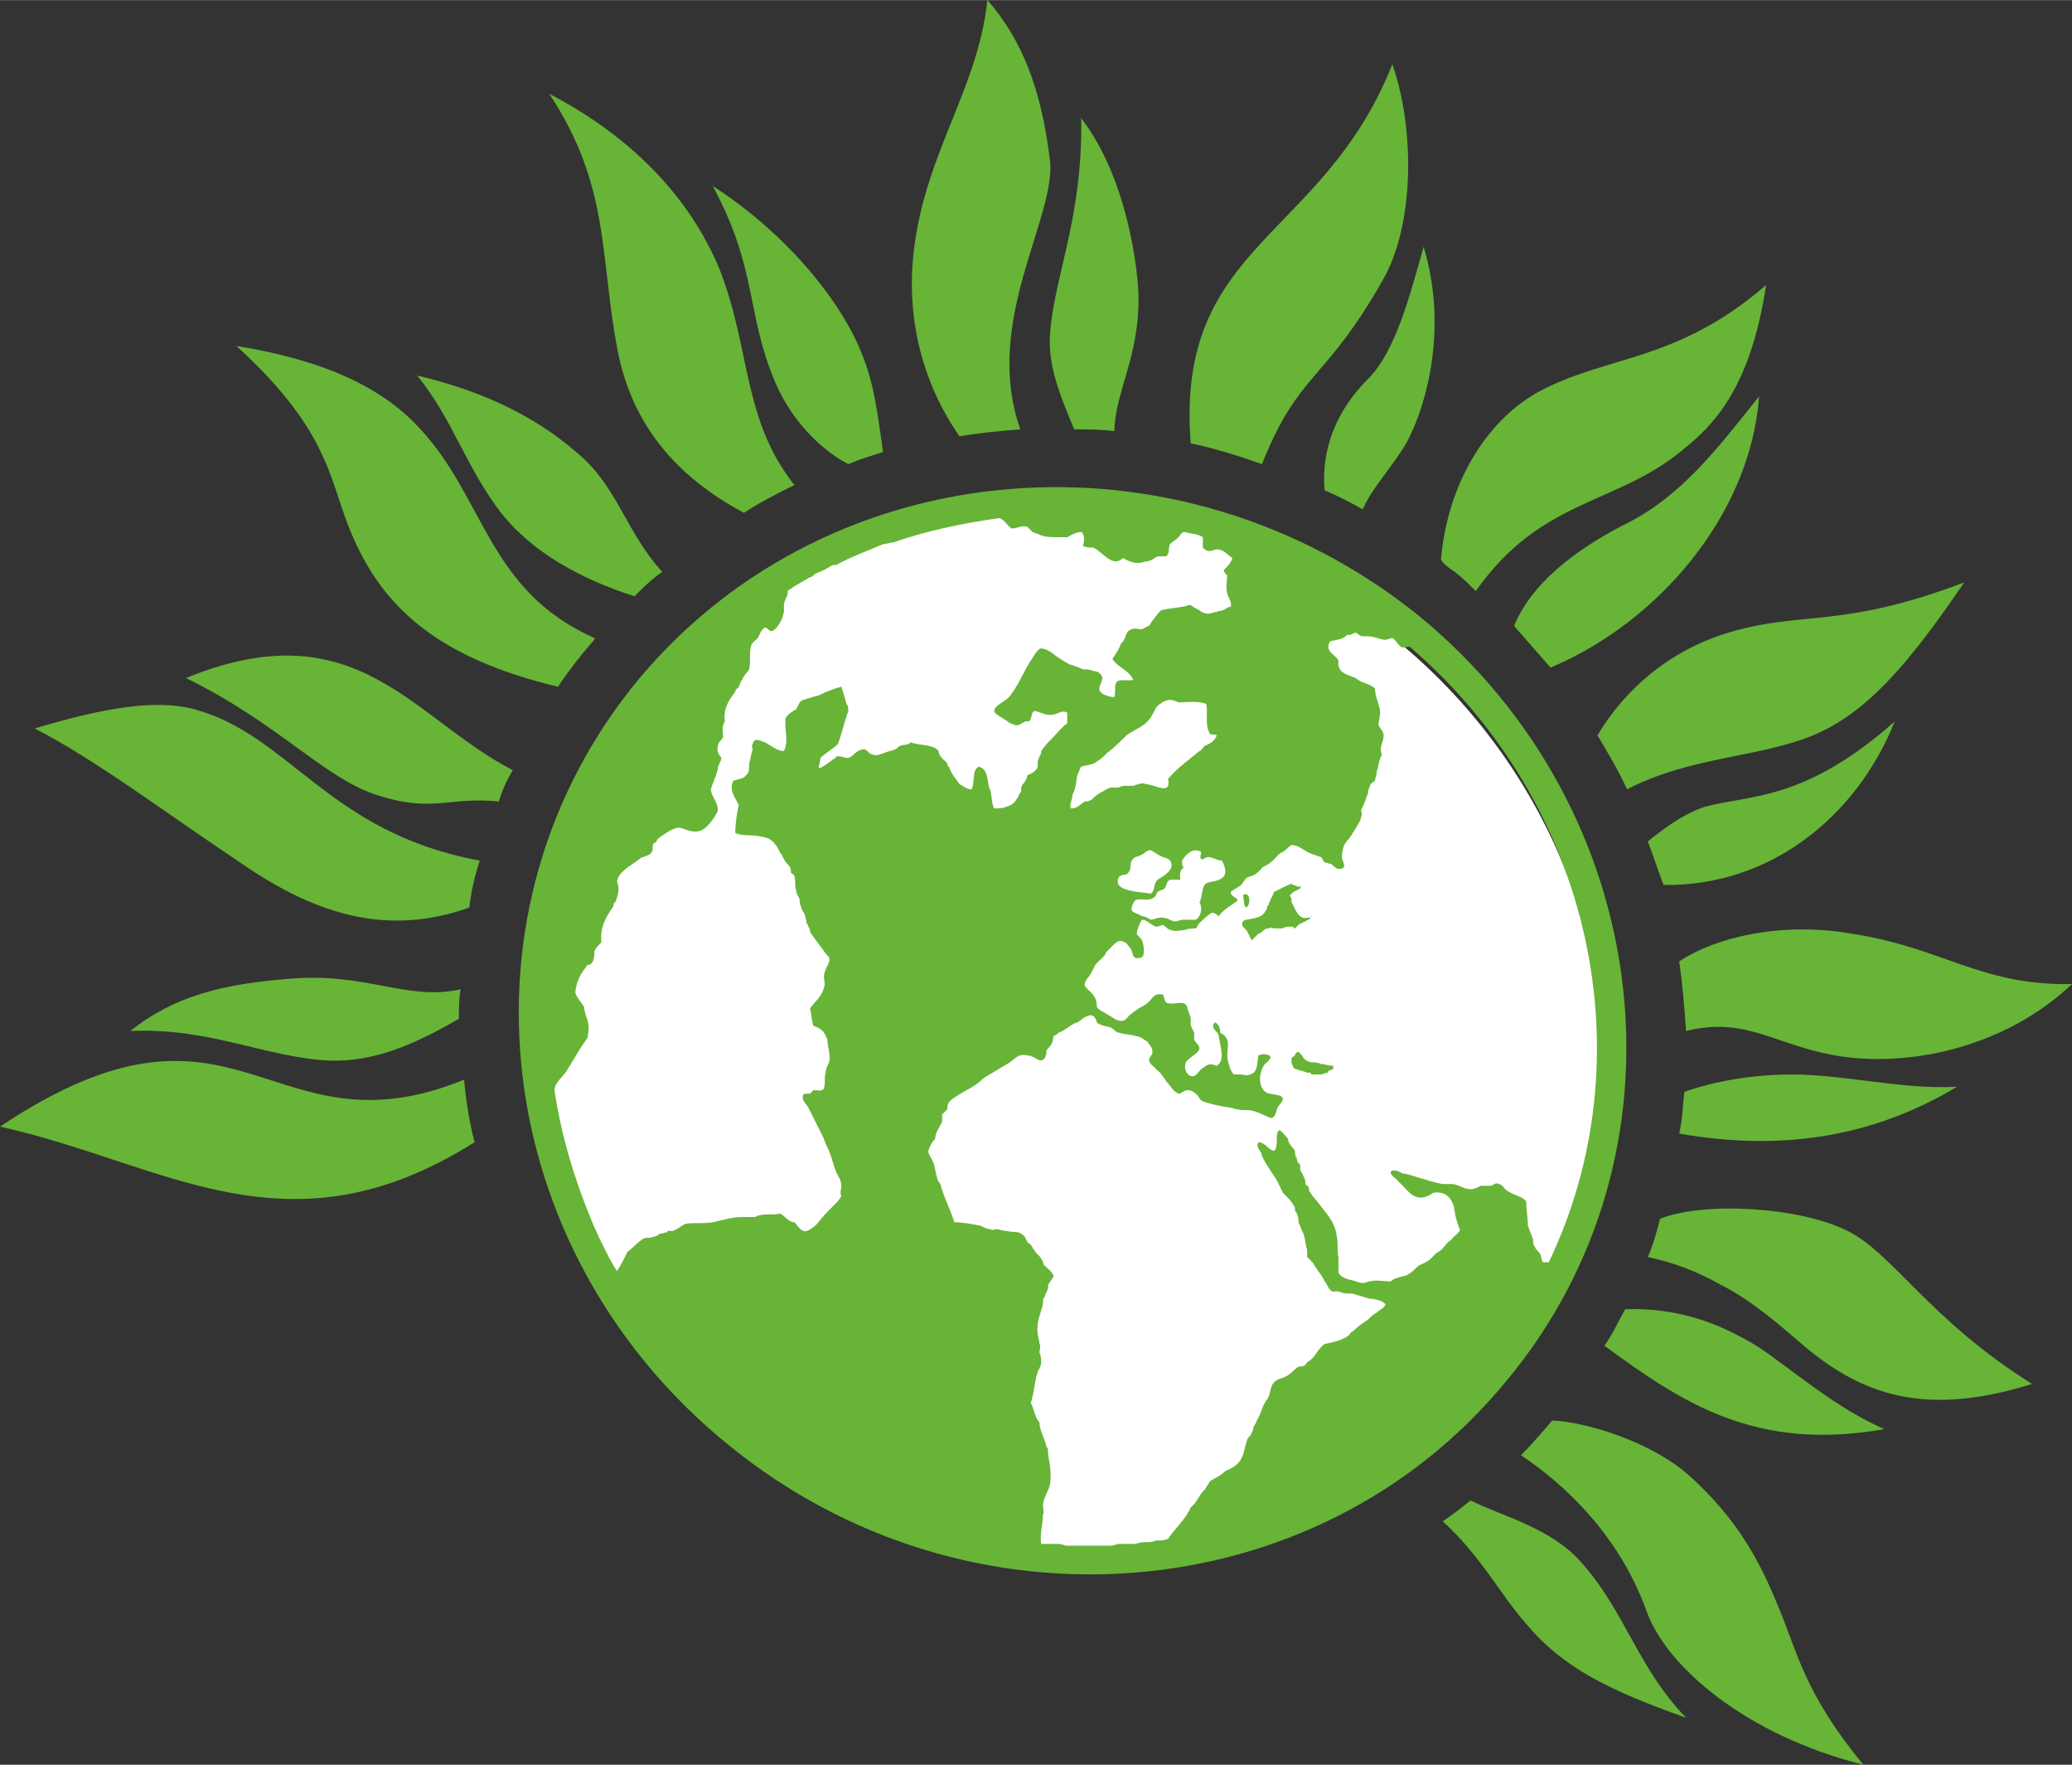 <svg width="49.134mm" height="41.838mm" clip-rule="evenodd" fill-rule="evenodd" image-rendering="optimizeQuality" shape-rendering="geometricPrecision" text-rendering="geometricPrecision" version="1.1" viewBox="0 0 1192 1014.9" xml:space="preserve" xmlns="http://www.w3.org/2000/svg">
 <rect x="0" y="0" width="1192" height="1014.9" fill="#333333" stroke="none"/>
 <defs>
  <style type="text/css">
   <![CDATA[
    .fil0 {fill:white}
    .fil1 {fill:#67B437;fill-rule:nonzero}
   ]]>
  </style>
 </defs>
 <g transform="translate(0 -.095)">
  
  
   <circle class="fil0" transform="matrix(.357 .331 -.316 .329 615.66 593.31)" r="643" fill="#fff"/>
   <path class="fil1" d="m816 354c137 112 160 310 50 441-109 132-310 148-447 36-138-112-161-309-51-441 110-131 310-147 448-36zm-173 153c0 6 14 6 19 7 3-2 1-5 4-8 1-1 2-1 3-2 2-1 5-4 5-6 0-5-4-4-7-6-2-1-3-2-5-3-3 0-3 2-6 3-2 1-4 1-4 2-3 2 0 6-4 9-3 0-5 1-5 4zm10 11c-1 1-2 3-2 5s3 2 6 4c2 0 3 1 5 2 2 0 5-2 8-1 2 0 4 2 6 2 1 0 3-1 5-1h7c3-2 4-7 2-10 2-3 1-9 4-11 2-1 7-1 9-3 3-2 2-6 0-10-3 0-5-2-8-2-2 0-3 2-4 1s0-2 0-4c-5-3-9 2-11 5 0 2 0 3 1 4-3 2-2 5-2 7h-6c-2 1-2 4-3 5s-3 1-4 2-1 3-2 3c-3 3-8 0-11 2zm-14-65h4c1 0 2-1 4-1h5c3-1 5-2 7-1 5 0 15 7 13-3 5-6 12-11 18-16 1 0 2-2 3-3 3-1 6-3 7-6-1-1-4 0-4-1-3-5-1-12-2-17-4-2-11-1-16-1-2-1-5-2-7-1-1 0-4 2-5 3-2 2-3 6-5 8-3 4-9 6-13 9-4 4-7 7-11 10-2 2-4 4-6 5-2 2-6 2-9 3-1 1-1 3-2 4-1 4-1 9-3 12 0 3-2 6-1 8 4 0 5-2 8-4 1 0 2 0 4-1 1-1 3-3 5-4s5-3 6-3zm-98 228c2 8 6 15 8 22 5 0 10 1 15 2 2 1 4 2 6 2 1 1 2 0 3 0 2 0 4 1 6 1 4 1 7 0 9 2 2 1 2 3 3 4 0 1 1 1 2 2s1 2 2 3c1 2 3 3 4 5 1 1 1 3 2 4s5 4 5 6c0 1-2 3-3 5 0 1 0 3-1 4 0 1-1 2-1 3-1 1-1 2-1 4-1 5-4 10-3 17 0 2 1 4 1 6 1 1 0 3 0 5 1 2 1 4 1 6 0 1-1 3-2 5-2 6-2 12-4 18 2 3 2 8 5 11 0 5 3 9 4 14 1 1 1 3 1 5 1 5 2 11 1 17-1 4-4 8-4 12 0 2 1 4 0 5 0 6-2 11-1 17h10c2 0 3 1 5 1h24c1 0 3 0 5-1h9c2 0 4-1 6-1h1c2 0 4 0 6-1h1c2 0 4 0 6-1 4-6 10-11 13-18 4-3 5-8 8-10 1-2 2-3 3-5 3-2 6-3 9-6 3-1 8-4 9-7 2-3 2-8 4-12 1-1 2-2 2-3 1-1 1-2 1-3 1-2 2-3 2-4 2-3 3-7 4-9s2-3 3-5c1-3 1-6 3-8s4-2 6-3c3-1 5-4 8-6 1 0 3 0 4-1 0 0 1-2 2-2 4-3 5-7 9-10 5-1 10-2 14-5 1-1 1-2 2-2 3-3 6-5 9-7 2-2 3-3 5-4 2-2 5-3 5-5-2-2-6-3-9-3-3-1-7-2-10-3h-3c-3 0-5-2-8-1-3-1-3-4-5-6-1-3-4-6-5-8-1-1-1-2-2-3l-3-3v-4c-1-3-1-6-2-9-1-2-2-5-3-7 0-1 0-3-1-5 0-1-1-1-1-2s0-2-1-3c-1-2-3-4-6-7-2-4-3-7-6-11-2-3-4-6-6-10 0-3-4-5-2-8 4 0 5 4 9 5 3-3 0-10 3-12 2 1 3 3 5 5 0 3 3 5 4 7 0 1 0 3 1 4 0 2 1 3 2 4v3c1 2 2 3 2 4 1 1 1 3 1 4l2 2c0 1 0 3 1 3 1 2 2 3 3 4 5 7 11 12 12 21 1 4 0 8 1 12v9c1 2 3 3 6 4 2 0 6 2 8 2 1 0 3-1 4-1 4-1 8 0 12 0 1-1 3-2 4-2 2-1 5-1 6-2 2-1 4-3 6-5 2-1 5-2 7-4l3-3c1-1 2-1 3-2 2-2 4-5 6-6 1-2 4-3 5-6 0 0-1-1-1-2-1-3-2-6-2-8-1-2 0-3-1-4-1-4-5-8-11-7-1 0-3 2-4 2-7 3-11-3-14-6l-4-4c-1-1-3-2-3-4 2-2 5 0 7 1 2 0 5 1 8 2 4 1 9 3 15 4h5c4 0 7 3 11 3 2 0 4-1 6-2h6c2-1 3-2 4-1 2 0 3 2 4 3 3 3 10 4 12 7 0 5 1 10 1 14 1 3 2 5 3 8 0 2 0 3 1 4 0 1 2 3 3 4 1 3 1 5 2 5h3c56-117 26-263-80-354-2 0-4 1-5 0-1 0-3-4-5-5-1 0-3 1-4 1-3 0-6-2-10-2h-3c-2 0-3-2-4-2-2 0-3 2-5 1-2 3-7 3-10 4-3 6 3 7 5 11-1 7 5 8 10 10 3 3 8 3 11 6 0 5 3 10 3 14 0 2-1 5-1 7 1 2 3 4 3 6 0 4-3 7-1 11-2 4-2 7-3 10 0 2-1 4-1 5-1 1-2 1-3 3 0 1-1 2-1 4 0 1-1 2-1 3-1 3-2 5-3 7 0 1 1 2 0 4 0 2-3 6-4 8-1 1-1 2-2 3-1 2-2 2-3 4-1 1-2 5-2 8 0 2 2 4 1 6-3 2-5 0-7-2-1 0-3-1-4-1-1-1-1-2-2-3-3-1-6-2-8-3-3-2-6-4-9-4-2 1-3 3-5 4-3 1-4 4-7 6-1 1-3 2-5 3-1 2-3 3-4 4-2 1-3 1-5 2-1 1-2 3-3 4s-5 3-6 4c0 3 4 3 4 5-4 3-8 5-11 9-1-1-2-2-4-2-3 2-5 4-7 6-1 1-1 2-2 3-2 0-4 0-7 1-2 0-5 1-7 0-2 0-3-2-5-3-1 0-2 1-4 1-3-1-5-4-8-4-1 1-3 6-3 8 0 1 3 3 3 4 1 2 1 5 1 6 0 2 0 4-3 4-4 1-3-4-5-6-1-1-2-3-3-3-3-2-5 0-7 2l-3 3c-1 1-1 2-2 3l-4 4c-2 2-2 4-3 5-1 3-4 4-4 8 3 4 7 5 7 12 1 2 4 3 7 5 2 1 5 4 8 3 2 0 3-3 5-4 1-1 3-2 4-3 2-1 4-2 5-3 3-2 3-6 9-5 1 2 1 5 3 5 5 1 9-2 11 2 0 2 2 5 2 7v3c0 1 1 3 2 5v4c1 2 3 3 3 5 0 3-8 6-8 9-1 3 1 7 4 7 2 0 3-2 5-4 3-2 4-4 9-2 5-3 2-11 1-18-1-2-5-4-2-7 2 1 3 3 3 6 2 1 3 2 4 4 1 3 0 6 0 9s2 10 4 11h4c1 0 3 1 5 0 5-1 4-7 5-11 2-1 6-1 7 1-1 3-3 3-4 5-3 5-3 12 1 15 2 2 10 1 10 4 0 2-2 3-3 5s-1 6-4 6c-3-1-6-3-10-4-3-1-6 0-9-1-2 0-3-1-5-1-6-1-11-2-16-4-2-3-4-6-8-6-2 0-3 2-5 2-3-1-5-5-7-7-2-3-4-6-6-7-1-2-3-2-4-5 0-2 2-3 2-5 0-3-2-4-3-6-2-1-4-3-6-3-3-1-7-1-10-2-2 0-3-2-5-3-3-1-6-1-8-3-2-8-8-2-11 0-4 1-6 4-11 6-1 1-1 1-3 2 0 4-2 6-4 8 0 2 0 5-3 6-2 0-5-3-8-3-5-1-6 1-10 4l-15 9c-3 3-6 5-10 7-3 2-9 5-10 7-1 1-1 3-1 4l-3 3v4c-1 3-4 6-4 10-2 2-3 4-4 7 0 2 2 4 3 7 1 2 1 5 2 8 0 1 1 3 2 4zm-199 25 1 2c1 3 10 21 12 23 2-3 4-7 6-11 3-2 6-6 10-8 2 0 4 0 6-1 1 0 2-1 2-1 1-1 2 0 3-1 1 0 2 0 2-1h3c3-1 5-3 7-4 5-1 10 0 16-1 5-1 11-3 17-3h7c1 0 2-1 3-1 4-1 8 0 12-1 3 2 5 5 8 5 2 2 4 6 7 5 1 0 4-2 6-4 3-4 6-7 9-10 2-2 4-4 5-6-1-2 0-4 0-6 0-3-2-6-3-8-2-5-3-11-6-16 0-1-1-2-1-3l-9-18c-1-2-4-4-3-7 0-1 2-1 4-1l2-2c2 0 5 1 6-1 1-3 0-6 1-9 0-2 1-4 2-6 1-4-1-9-1-13-2-5-3-6-8-8-1-2-1-6-2-10 2-3 7-7 8-12 1-2 0-4 0-6 0-5 4-8 3-11 0-1-2-2-3-4-3-4-6-8-8-11 0-1 0-2-1-3 0-1-1-2-1-2 0-2-1-4-1-5-1-2-2-3-2-4-1-2-1-4-1-5-1-2-2-3-2-5-1-2 0-5-1-8 0-1-1-1-2-2 0-1 0-3-1-4s-3-3-4-6c-1-1-2-3-3-5-3-4-4-5-10-6-5-1-11 0-14-2 0-5 1-12 2-16-2-4-6-9-3-14 3-1 6-1 7-3 2-1 2-4 2-7 1-3 1-5 2-8 0-1-1-2 0-3 1-4 4-2 7-1 4 2 7 5 11 5 3-6 0-13 1-19 1-2 4-4 6-5 1-2 2-4 3-5 3-1 6-2 10-3 4-2 9-4 13-5 1 3 2 6 3 10 1 1 1 2 1 4 0 1-1 2-1 3-2 6-3 11-5 16-3 3-7 5-10 8 0 2-1 4-1 6 3-1 5-3 8-5 2-1 2-2 3-2 2 0 4 1 6 1 3-1 5-5 9-5 2 0 3 3 5 3 2 1 4 0 7-1 2-1 4-1 6-2 1 0 2-2 3-2 2-1 4 0 6-2 5 2 13 1 16 5 0 3 3 5 5 7 0 1 0 2 1 2 1 4 4 7 6 10 2 1 4 3 7 3 2-4 0-11 4-13 5 1 5 7 6 12 2 3 1 9 3 12 2 0 5 0 7-1 4-1 5-3 7-6 0-1 1-2 1-2 1-1 0-3 1-4 0-1 1-1 2-3 0 0 1-2 1-3 2-1 5-2 6-5v-3c0-1 1-2 1-3 1-1 1-2 1-3 2-3 4-5 6-7 3-3 6-7 9-9v-6c-3-2-6 1-8 1-5 1-8-2-11-2-2 1-1 4-3 6-3-1-5 3-8 2-1 0-2-1-3-1-2-2-9-5-9-7s2-3 3-4c3-2 5-3 7-6 5-7 7-13 11-19 2-3 4-7 6-7 3 0 7 3 8 4 3 2 6 4 8 5 3 1 6 2 8 3 2 0 4 0 6 1 2 0 4 1 5 3 1 3-3 6-1 9 2 2 6 3 8 3 1-2 0-6 1-8 1-3 7-1 10-2-3-6-9-7-12-12 2-3 4-6 5-9 3-2 2-7 6-8 2-1 4 0 6 0 2-1 3-2 4-2 2-3 4-6 7-9 4-1 7-1 12-2 2 0 3-1 5-1 1 1 3 2 5 3 1 1 3 2 5 2s3-1 5-1c1-1 2 0 3-1 2 0 3-2 5-2 1-3-2-6-2-8-1-3 0-7 0-10-1-1-2-2-2-3 2-2 4-4 5-7-3-2-5-5-9-5-1 0-3 1-4 1-2 0-3-1-4-2v-6c-3-2-7-2-11-3-1 0-2 2-3 3-2 2-4 3-5 4-1 3 0 5-2 7h-5c-2 1-4 3-7 3-6 2-9 0-13-2-6 6-12-4-17-6-2 0-4 0-6-1 1-3 1-7-1-8-3 0-6 2-8 3h-5c-4 0-9 0-12-2-1 0-3-1-3-1l-3-3c-3-1-6 1-9 1-2-1-4-5-7-6-21 3-41 7-61 14-2 0-4 1-6 1-9 4-18 7-27 12h-2c-3 2-7 4-10 5-1 1-2 2-3 2-5 3-9 5-13 8 1 2-2 5-2 8v4c-1 5-4 10-7 11-2 0-2-2-4-2-2 1-3 4-4 6-1 1-4 3-4 5-1 4 0 8-1 13-1 2-3 3-4 6-1 1-1 2-2 4 0 1-2 1-2 3-4 5-7 10-6 17-2 3-1 6-1 9-1 2-3 3-3 5-1 4 1 5 2 7 0 2-2 4-2 6-1 5-3 8-4 12 0 4 4 7 4 12 0 1-1 2-2 4-2 3-3 4-5 6-5 4-9 2-15 0-2 0-4 1-6 2-3 2-5 3-7 5 0 1-1 2-2 2-1 2 0 4-1 5-1 2-3 2-5 3-1 0-2 1-2 1-5 4-12 7-13 13 2 5 0 9-1 12-1 0-1 1-1 2-4 6-8 12-7 21-2 2-3 3-4 5 0 5-1 8-4 8-2 3-4 5-5 8-1 2-2 6-2 8 1 3 3 5 5 8 0 2 1 4 1 5 2 5 2 7 1 13-3 4-6 9-9 14-1 2-2 3-3 5-2 3-7 7-7 11 4 27 12 53 23 79zm373-191c4-3 5 5 2 7-2-1-1-5-2-7zm7 24 2-2c1 0 2-1 3-2s2-1 3-1c1-1 2 0 3 0h5c1-1 3-1 4-1h2c0 1 1 1 1 1l2-2s1-1 2-1c1-1 2-1 2-1 1-1 2-1 2-1 1-1 1-2 2-2-1 1-3 1-5 1-4-1-5-6-7-9v-2l-1-2 1-1c1-1 3-2 5-3 0-1 1-1 1-1h-2c-1 0-2-1-3-1s-1-1-1-1c-1 1-2 1-4 2l-6 3c-1 2-1 3-2 4 0 1-1 2-1 3 0 0 0 1-1 1 0 1 0 2-1 3-2 4-6 4-11 5 0 0-1 0-2 1-1 2 0 3 1 4s2 2 2 3c1 1 1 2 1 2 1 1 1 2 1 2zm27 68-2-2c-1 0-2 1-2 2-1 1-2 1-2 2v2c0 1 1 2 1 3 0 0 1 1 2 1 2 1 4 1 6 2h2s0 1 1 1h5c1 0 2-1 4-1v-1c1 0 2-1 3-1v-2c-3 0-5-1-7-1-2-1-4-1-6-1-3-1-4-2-5-4zm-479-85c-45 16-86 6-132-26-42-28-83-59-118-77 40-12 70-17 92-11 55 15 77 71 164 87-3 9-5 18-6 27zm-134-323c55 9 86 26 106 48 37 40 39 93 100 120 0 1 0 1-1 2-7 8-14 17-20 26-67-16-99-44-117-84-15-32-11-60-68-112zm-61 394c25-20 53-27 91-30 45-4 68 13 99 6-1 5-1 11-1 17-26 15-49 25-75 24-37-2-68-19-114-17zm165-377c42 10 72 26 96 48 20 19 25 43 45 65-6 4-11 9-16 14-31-10-58-25-76-47-21-27-28-54-49-80zm33 441c-108 68-178 12-273-9 138-92 154 19 267-27 1 12 3 24 6 36zm14-196c-29-3-38 7-71-4-30-10-56-41-109-67 98-40 130 23 188 53-3 5-6 11-8 18zm543 414c22 20 33 42 48 59 21 25 47 38 92 54-28-29-35-61-60-89-17-20-46-27-64-36-5 4-10 8-16 12zm45-38c24 16 56 45 72 89 11 32 57 72 125 89-34-41-38-65-49-91-11-27-24-51-52-76-22-19-58-30-78-31-6 7-12 14-18 20zm48-63c45 33 87 61 161 48-29-13-50-32-72-47-21-13-45-23-77-22-4 7-7 14-12 21zm34-265c61 1 111-39 133-94-52 46-83 42-109 49-13 4-27 15-33 20 3 8 6 17 9 25zm55-281c-24 30-45 58-78 74-29 15-53 34-63 58l21 24c62-26 115-88 120-156zm4-64c-52 45-92 40-132 62-33 19-52 58-55 96 2 3 5 5 8 7 4 3 8 7 12 11 38-54 81-49 120-82 16-13 38-34 47-94zm-50 488c57 10 110 3 160-27-30 2-65-7-95-7-23 0-45 4-62 10-1 8-1 16-3 24zm164-317c-71 27-93 16-136 29-33 10-59 32-75 59 6 10 12 20 17 31 37-19 75-18 107-31 31-13 55-41 87-88zm-160 258c36-9 53 10 92 15s92-6 130-42c-53 1-74-21-127-29-40-7-78 2-99 16 2 13 3 27 4 40zm-22 130c14 3 28 8 42 16 14 7 28 18 43 31 33 29 69 47 136 26-59-37-80-75-106-88-28-14-83-17-108-7-2 8-4 15-7 22zm-632-669c48 25 81 60 98 101 18 46 13 86 43 124-10 5-20 10-29 16-45-24-66-57-73-95-10-53-4-93-39-146zm94 53c42 27 74 66 86 97 7 17 9 35 12 56-6 2-13 4-20 7-17-9-33-26-42-47-17-40-10-65-36-113zm158-107c20 23 31 51 36 92 4 33-39 93-17 155-12 1-24 2-35 4-23-33-31-72-26-109 7-55 37-92 42-142zm87 172c0 34-13 52-14 76-8-1-15-1-23-1-8-19-15-36-14-54 2-33 19-67 18-125 27 35 33 89 33 104zm30 83c-9-115 76-117 116-218 13 37 13 93-6 125-33 58-48 52-69 105-14-5-27-9-41-12zm99 38c5-12 16-23 25-38 12-22 24-67 10-113-8 28-16 60-32 76-18 18-27 40-25 64 7 3 15 7 22 11z" fill="#67b437" fill-rule="nonzero"/>
  
 </g>
</svg>
